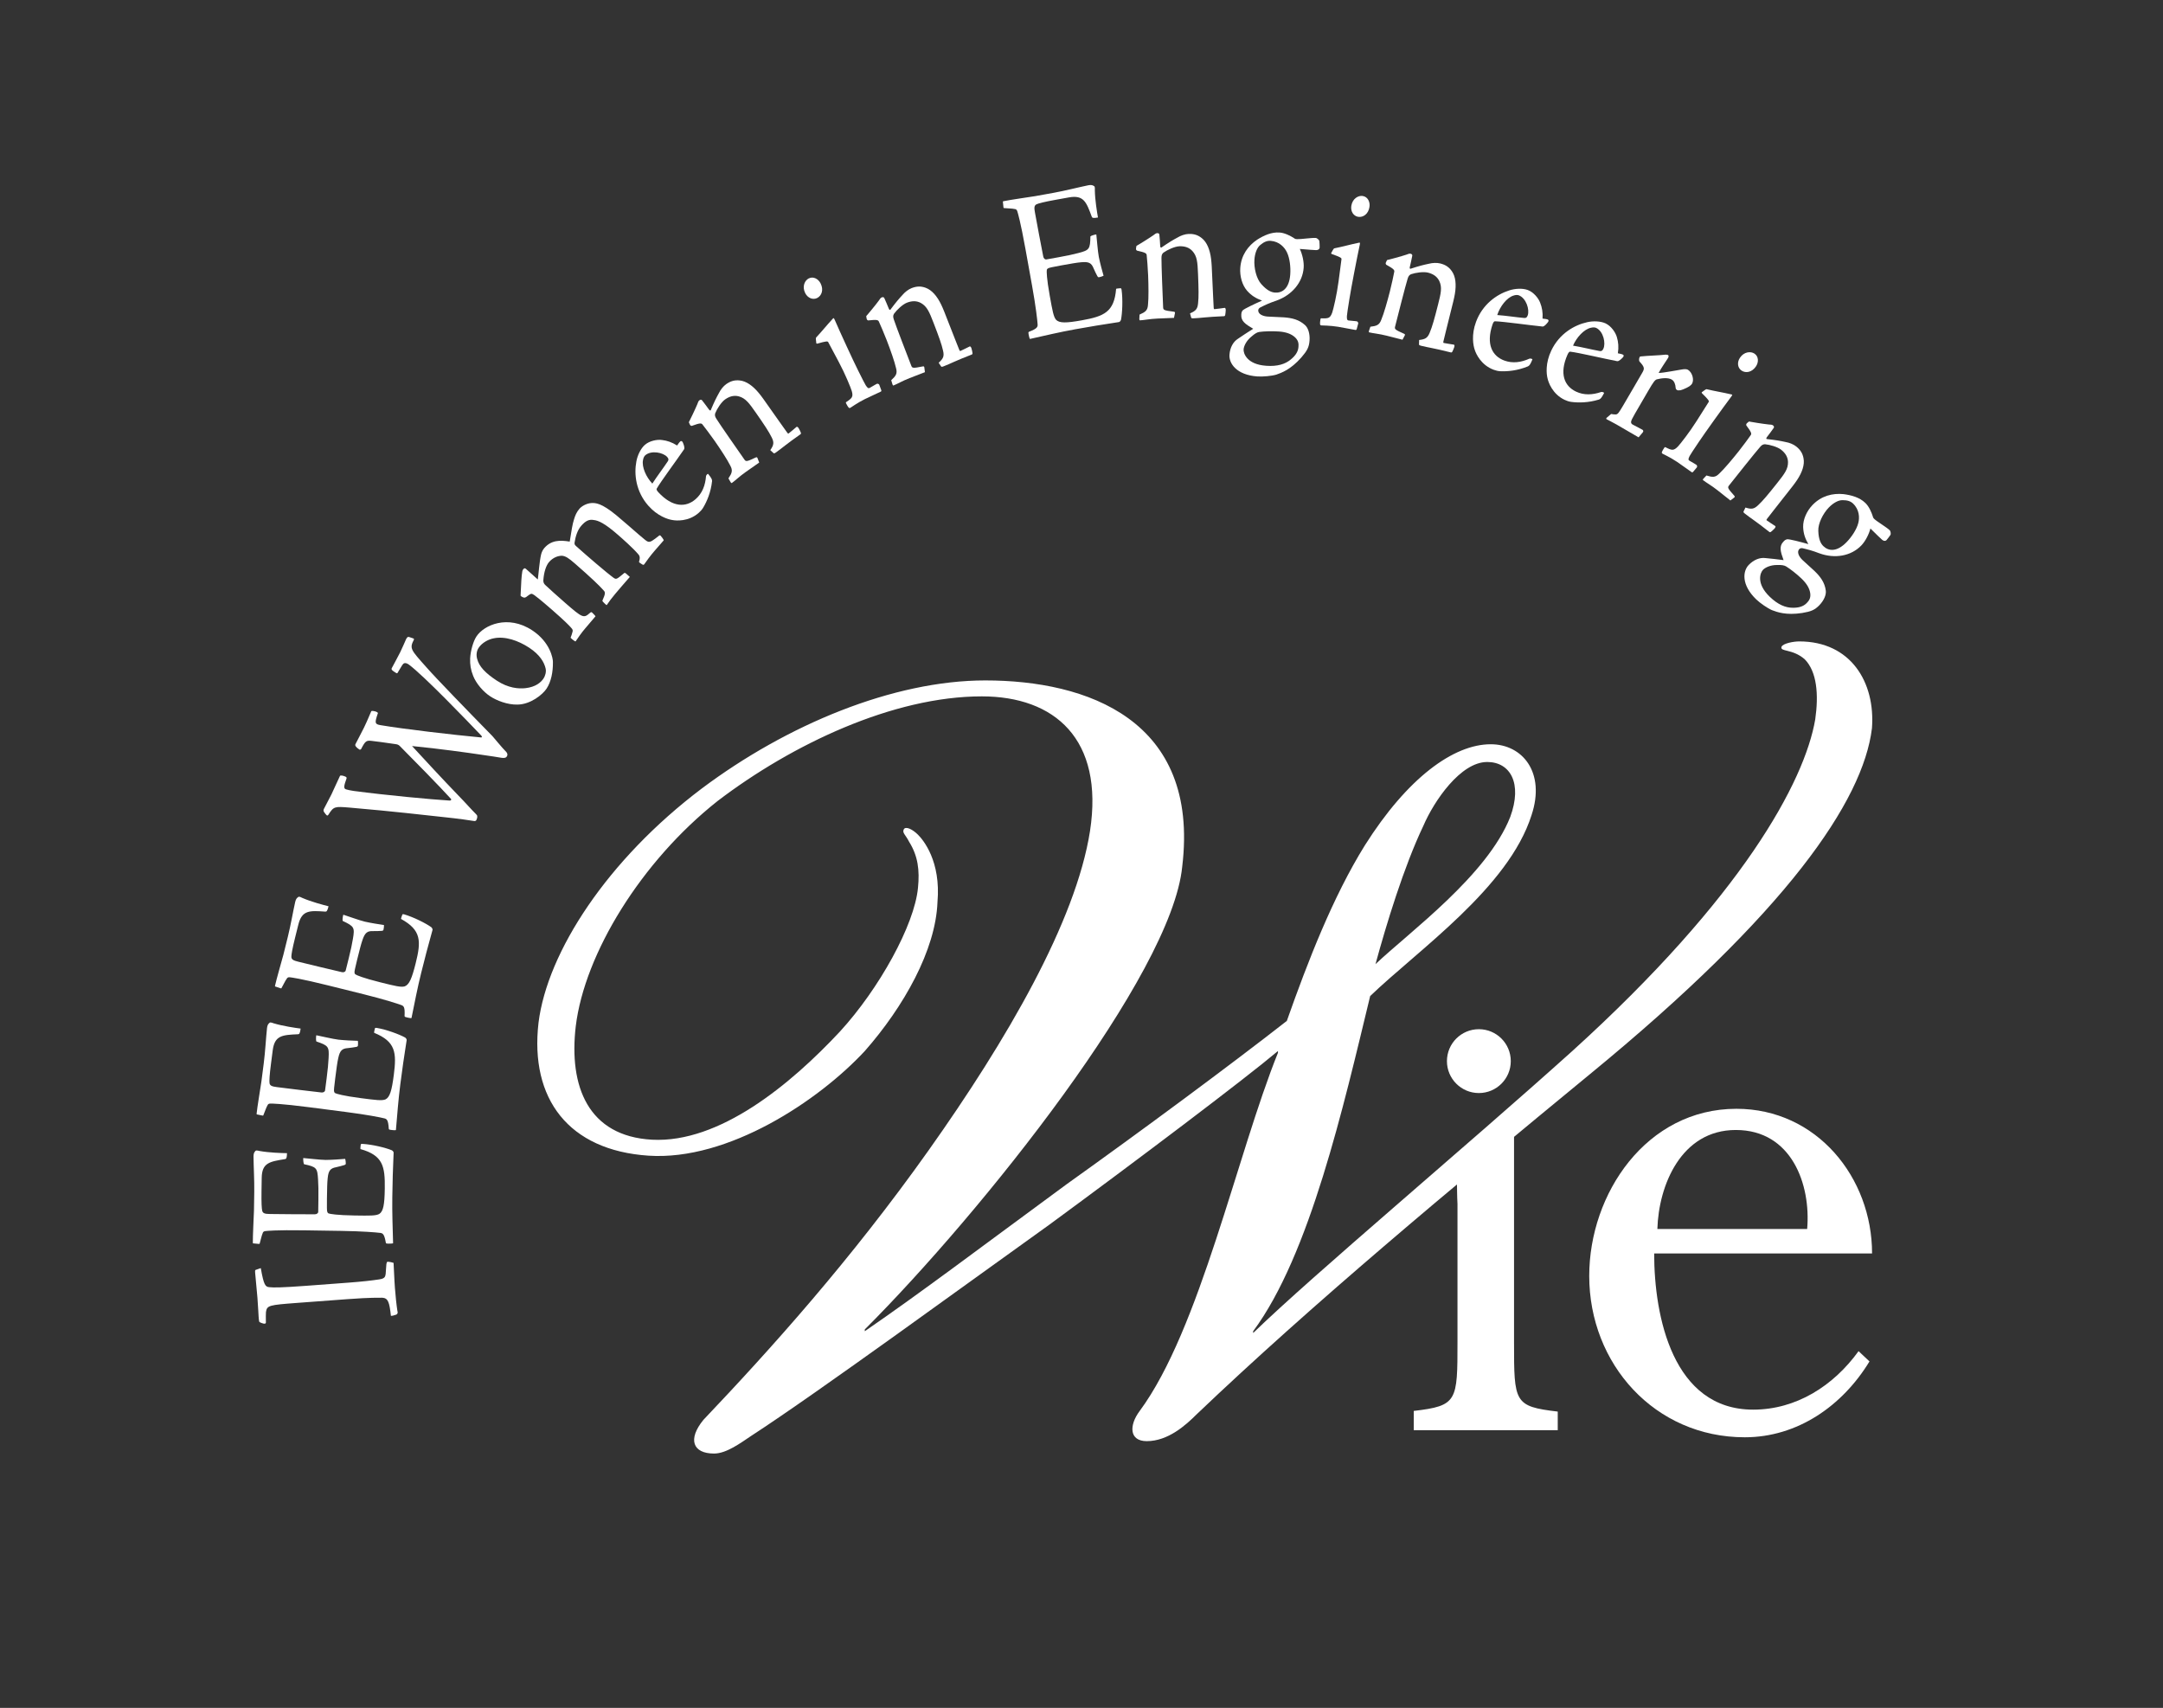 <?xml version="1.0" encoding="iso-8859-1"?>
<!-- Generator: Adobe Illustrator 26.0.1, SVG Export Plug-In . SVG Version: 6.00 Build 0)  -->
<svg version="1.1" id="Layer_1" xmlns="http://www.w3.org/2000/svg" xmlns:xlink="http://www.w3.org/1999/xlink" x="0px" y="0px"
	 viewBox="0 0 269.298 212.623" style="enable-background:new 0 0 269.298 212.623;" xml:space="preserve">
<rect x="0" y="0" width="269.298" height="212.623" fill="#333333" stroke="none"/>
<g>
	<path style="fill:#FFFFFF;" d="M188.501,137.477v29.614c0,7.521,0,8.001,5.441,8.644v2.317h-17.927v-2.399
		c5.445-0.639,5.445-1.2,5.445-8.643v-17.13c-0.241-4.24,0.773-3.839-4.484-2.167"/>
	<path style="fill:#FFFFFF;" d="M205.947,156.046c0,7.845,2.32,19.447,12.325,19.447c5.361,0,10.002-2.96,13.123-7.282l1.361,1.279
		c-3.36,5.525-8.963,9.444-15.525,9.444c-11.205,0-19.368-9.123-19.368-20.087c0-10.245,7.123-20.808,18.327-20.808
		c10.005,0,16.887,8.564,16.887,18.007H205.947z M224.995,153.003c0.48-5.52-1.92-12.325-8.884-12.325
		c-6.802,0-9.606,6.884-9.765,12.325H224.995z"/>
	<g>
		<path style="fill:#FFFFFF;" d="M89.344,99.72c-9.492,7.505-16.557,18.988-17.66,28.04c-0.883,7.505,1.544,13.686,9.493,14.128
			c8.387,0.442,17.219-6.844,23.4-13.467c4.857-5.298,9.271-13.246,9.713-17.884c0.222-2.207,0-3.973-1.103-5.739
			c-0.441-0.882-0.884-1.104-0.665-1.545c0.224-0.442,1.108,0,1.768,0.663c0.665,0.661,2.87,3.31,2.428,8.388
			c-0.22,5.963-4.196,13.027-9.05,18.546c-5.741,6.182-16.998,13.687-26.931,13.025c-9.935-0.662-14.792-7.064-13.689-16.556
			c1.103-8.831,8.61-20.312,20.312-29.143c10.595-7.946,23.842-13.466,35.32-13.466c12.588,0,26.718,4.857,24.509,23.18
			c-1.324,13.468-24.95,43.05-39.521,57.619v0.221c7.065-4.858,14.348-10.376,25.166-18.324c9.278-6.62,20.318-14.789,27.379-20.307
			c2.65-7.506,5.741-15.456,9.716-21.858c5.297-8.39,11.035-12.584,15.672-12.584c3.972,0,6.843,3.532,5.077,8.83
			c-2.869,9.051-14.126,16.779-20.089,22.519c-3.313,13.687-7.508,32.232-14.568,41.724v0.222
			c7.503-7.286,26.488-23.18,39.734-35.102c21.194-19.208,28.92-33.557,30.245-41.284c0.443-3.091,0.22-5.961-1.325-7.506
			c-1.543-1.324-3.092-0.883-2.87-1.545c0.219-0.441,1.546-0.662,2.206-0.662c6.404,0,9.493,5.078,9.051,10.816
			c-1.102,9.051-10.597,22.96-35.099,43.05c-17.441,14.349-34.659,28.699-49.007,42.386c-1.326,1.325-3.534,3.311-6.181,3.311
			c-2.209,0-2.209-1.987-0.884-3.753c7.507-10.155,12.141-32.011,17.218-44.594v-0.22c-4.195,3.532-17.659,13.687-28.484,21.634
			c-9.271,6.622-28.918,20.973-37.086,26.27c-1.325,0.884-3.092,2.208-4.637,2.208c-2.65,0-3.311-1.766-1.325-4.193
			c8.391-8.832,18.325-19.87,28.038-33.557c9.712-13.688,18.328-28.479,20.093-39.738c1.768-11.479-4.42-16.778-13.471-16.778
			C111.201,86.695,98.615,92.655,89.344,99.72z M188.028,101.707c1.544-4.194,0-6.843-2.869-6.843c-3.314,0-6.623,4.856-7.948,7.946
			c-2.428,5.078-4.636,12.364-5.959,17.221C175.444,116.057,185.159,108.992,188.028,101.707z"/>
	</g>
	<path style="fill:#FFFFFF;" d="M188.096,132.107c0,2.192-1.78,3.972-3.973,3.972c-2.196,0-3.976-1.78-3.976-3.972
		c0-2.199,1.78-3.977,3.976-3.977C186.316,128.13,188.096,129.908,188.096,132.107z"/>
	<g>
		<path style="fill:#FFFFFF;" d="M32.469,157.873c0.372,2.139,0.573,2.34,1.08,2.375c0.482,0.06,1.492,0.057,4.584-0.172
			l5.285-0.395c1.585-0.118,2.903-0.263,3.796-0.403c0.657-0.096,0.748-0.296,0.801-0.662c0.035-0.242,0.056-1.039,0.093-1.257
			c0.04-0.171,0.059-0.268,0.138-0.276c0.185-0.014,0.671,0.096,0.754,0.137c0.092,1.942,0.138,2.925,0.231,3.809
			c0.078,1.053,0.248,2.268,0.28,2.337c0.011,0.144-0.085,0.272-0.19,0.303c-0.259,0.093-0.492,0.157-0.653,0.146
			c-0.18-1.696-0.351-2.212-1.072-2.255c-0.425,0.009-1.358-0.042-4.318,0.177l-6.316,0.47c-3.461,0.259-3.723,0.303-3.848,1.13
			c-0.007,0.264-0.033,0.627-0.01,1.3c0.008,0.094-0.068,0.149-0.148,0.155c-0.079,0.006-0.187-0.011-0.405-0.09
			c-0.191-0.083-0.246-0.103-0.278-0.172c-0.041-0.19-0.052-0.333-0.074-0.62c-0.02-0.286-0.055-1.103-0.147-2.347
			c-0.12-1.242-0.267-2.866-0.285-3.106c-0.023-0.311,0.002-0.336,0.079-0.367L32.469,157.873z"/>
		<path style="fill:#FFFFFF;" d="M39.641,149.334c0.016-1.08,0.003-1.896-0.042-2.496c-0.084-1.441-0.188-1.563-1.746-1.899
			c-0.078-0.097-0.123-0.65-0.095-0.769c0.768,0.059,1.984,0.222,2.806,0.236c0.901-0.012,1.644-0.073,2.413-0.132
			c0.051,0.192,0.075,0.384,0.072,0.552c0.025,0.121-0.055,0.168-0.162,0.213c-0.292,0.092-0.719,0.205-1.037,0.273
			c-0.718,0.133-0.961,0.417-1.054,1.375c-0.061,0.529-0.073,1.319-0.092,2.544c-0.018,1.199,0.004,1.439,0.029,1.583
			c0.025,0.096,0.05,0.17,0.155,0.243c0.158,0.074,1.084,0.232,3.256,0.265c1.934,0.029,2.65,0.042,3.077-0.193
			c0.509-0.329,0.654-1.166,0.684-3.134c0.043-2.807-0.228-4.153-3.025-4.94c-0.025-0.096,0.005-0.337,0.035-0.577
			c0.055-0.07,0.081-0.07,0.213-0.069c1.219,0.067,2.908,0.477,3.671,0.801c0.157,0.121,0.209,0.194,0.207,0.314
			c-0.002,0.167-0.005,0.336-0.044,1.127c-0.038,0.719-0.09,2.399-0.119,4.39c-0.029,1.92,0.047,3.816,0.097,5.737
			c-0.027,0.047-0.583,0.063-0.796,0.035c-0.053,0-0.105-0.073-0.105-0.096c-0.195-1.107-0.378-1.206-0.776-1.235
			c-0.396-0.054-2.09-0.201-4.792-0.243l-4.584-0.07c-3.524-0.053-4.691,0.073-4.851,0.095c-0.159,0.021-0.292,0.068-0.349,0.305
			c-0.109,0.24-0.196,0.694-0.363,1.267c-0.026,0.023-0.026,0.023-0.106,0.023l-0.609-0.057c-0.106-0.002-0.133-0.001-0.13-0.123
			l0.013-0.839c0.011-0.744,0.078-1.655,0.127-3.118l0.036-2.327c0.022-1.464-0.084-3.218-0.092-4.417
			c0.005-0.312,0.06-0.455,0.141-0.573c0.162-0.214,0.162-0.214,0.638-0.11c1.162,0.209,2.699,0.257,3.389,0.268
			c-0.01,0.623-0.091,0.718-0.25,0.74c-1.913,0.307-2.869,0.459-2.898,2.331l-0.025,1.655c-0.022,1.416,0.018,2.208,0.094,2.472
			c0.102,0.315,0.366,0.366,0.974,0.375c1.855,0.029,3.71,0.032,5.564,0.036c0.239,0.004,0.427-0.137,0.429-0.306L39.641,149.334z"
			/>
		<path style="fill:#FFFFFF;" d="M40.669,134.228c0.138-1.07,0.216-1.883,0.241-2.485c0.079-1.441-0.01-1.572-1.521-2.084
			c-0.067-0.104-0.049-0.659-0.007-0.774c0.756,0.146,1.947,0.444,2.761,0.55c0.897,0.092,1.642,0.116,2.413,0.143
			c0.028,0.197,0.03,0.39,0.008,0.557c0.012,0.121-0.074,0.16-0.185,0.195c-0.301,0.055-0.737,0.122-1.062,0.152
			c-0.728,0.051-1.001,0.305-1.204,1.247c-0.12,0.516-0.221,1.301-0.377,2.516c-0.155,1.19-0.158,1.431-0.151,1.576
			c0.013,0.099,0.031,0.175,0.126,0.26c0.149,0.091,1.05,0.353,3.205,0.631c1.918,0.248,2.628,0.34,3.079,0.157
			c0.543-0.271,0.781-1.085,1.034-3.037c0.359-2.784,0.243-4.155-2.447-5.251c-0.015-0.098,0.043-0.333,0.1-0.568
			c0.062-0.064,0.088-0.06,0.219-0.044c1.202,0.204,2.836,0.802,3.557,1.21c0.143,0.138,0.186,0.218,0.17,0.336
			c-0.021,0.167-0.042,0.334-0.171,1.116c-0.118,0.711-0.359,2.373-0.615,4.347c-0.246,1.904-0.383,3.798-0.55,5.712
			c-0.033,0.044-0.587-0.002-0.794-0.055c-0.053-0.005-0.096-0.084-0.093-0.108c-0.07-1.121-0.241-1.24-0.632-1.315
			c-0.388-0.098-2.054-0.435-4.735-0.779l-4.546-0.588c-3.495-0.452-4.67-0.459-4.83-0.456c-0.161,0.005-0.299,0.034-0.381,0.267
			c-0.136,0.223-0.274,0.665-0.505,1.216c-0.029,0.019-0.029,0.019-0.108,0.008l-0.599-0.124c-0.106-0.013-0.132-0.017-0.116-0.137
			l0.107-0.832c0.095-0.738,0.264-1.635,0.478-3.085l0.298-2.308c0.188-1.452,0.28-3.207,0.408-4.398
			c0.039-0.309,0.111-0.446,0.205-0.554c0.185-0.195,0.185-0.195,0.646-0.038c1.132,0.341,2.653,0.561,3.336,0.649
			c-0.08,0.619-0.171,0.704-0.331,0.706c-1.936,0.088-2.903,0.134-3.143,1.992l-0.212,1.64c-0.182,1.404-0.231,2.196-0.185,2.468
			c0.066,0.322,0.322,0.404,0.926,0.482c1.839,0.238,3.682,0.452,5.526,0.666c0.235,0.03,0.438-0.088,0.46-0.254L40.669,134.228z"/>
		<path style="fill:#FFFFFF;" d="M43.411,119.334c0.261-1.048,0.432-1.846,0.525-2.441c0.245-1.423,0.17-1.565-1.271-2.244
			c-0.054-0.113,0.028-0.661,0.082-0.771c0.734,0.232,1.882,0.666,2.679,0.864c0.88,0.194,1.617,0.303,2.38,0.419
			c0.006,0.198-0.016,0.392-0.057,0.555c-0.002,0.122-0.092,0.15-0.206,0.17c-0.306,0.023-0.746,0.038-1.073,0.031
			c-0.729-0.032-1.03,0.19-1.338,1.101c-0.179,0.499-0.37,1.268-0.666,2.456c-0.289,1.165-0.322,1.403-0.331,1.549
			c0.003,0.1,0.011,0.176,0.096,0.271c0.137,0.108,1.002,0.473,3.111,0.997c1.877,0.467,2.571,0.64,3.04,0.508
			c0.57-0.206,0.901-0.987,1.376-2.896c0.678-2.725,0.72-4.099-1.827-5.499c-0.002-0.099,0.081-0.325,0.165-0.552
			c0.069-0.058,0.095-0.051,0.224-0.019c1.171,0.341,2.724,1.122,3.394,1.611c0.125,0.155,0.16,0.238,0.131,0.354
			c-0.04,0.163-0.081,0.326-0.298,1.088c-0.2,0.692-0.631,2.315-1.111,4.248c-0.464,1.862-0.818,3.729-1.204,5.61
			c-0.037,0.041-0.584-0.068-0.783-0.144c-0.052-0.013-0.085-0.095-0.08-0.119c0.061-1.122-0.096-1.26-0.476-1.379
			c-0.374-0.141-1.99-0.669-4.613-1.323l-4.448-1.106c-3.42-0.85-4.586-0.993-4.746-1.007c-0.16-0.016-0.301-0.001-0.41,0.218
			c-0.16,0.208-0.348,0.632-0.641,1.15c-0.031,0.018-0.031,0.018-0.108-0.001l-0.58-0.194c-0.103-0.026-0.129-0.032-0.1-0.148
			l0.203-0.815c0.179-0.722,0.451-1.593,0.83-3.007l0.561-2.259c0.353-1.421,0.648-3.153,0.912-4.323
			c0.075-0.302,0.161-0.429,0.267-0.527c0.206-0.171,0.206-0.171,0.646,0.037c1.085,0.468,2.571,0.863,3.24,1.03
			c-0.151,0.605-0.251,0.679-0.411,0.664c-1.933-0.136-2.898-0.202-3.35,1.614l-0.4,1.607c-0.342,1.374-0.482,2.155-0.468,2.431
			c0.027,0.327,0.273,0.438,0.864,0.585c1.8,0.447,3.606,0.872,5.411,1.296c0.232,0.058,0.447-0.037,0.487-0.2L43.411,119.334z"/>
		<path style="fill:#FFFFFF;" d="M55.074,101.707c-2.16-0.225-5.888-0.679-11.545-1.165c-1.843-0.151-1.983-0.165-2.637,0.878
			c-0.086,0.117-0.121,0.128-0.216,0.081c-0.048-0.023-0.285-0.325-0.348-0.436c-0.064-0.111-0.069-0.221,0.004-0.371
			c0.2-0.41,0.709-1.337,0.93-1.789c0.367-0.756,0.687-1.533,1.066-2.309c0.052-0.108,0.428-0.032,0.69,0.095
			c0.096,0.047,0.157,0.102,0.127,0.223c-0.324,0.909-0.4,1.246-0.069,1.354c0.177,0.059,0.577,0.148,0.963,0.201
			c4.069,0.54,9.682,1.058,11.942,1.198c0.14,0.015,0.261-0.113,0.163-0.213c-1.243-1.38-4.945-5.157-6.353-6.564
			c-0.172-0.189-0.36-0.228-0.582-0.256c-1.427-0.214-2.374-0.329-2.959-0.4c-0.642-0.072-0.776,0.022-1.283,1.004
			c-0.032,0.064-0.146,0.116-0.216,0.081c-0.469-0.308-0.573-0.519-0.5-0.669c0.253-0.519,0.668-1.251,1.057-2.049
			c0.525-1.078,0.758-1.739,0.916-2.063c0.145-0.115,0.841,0.091,0.825,0.243c-0.414,1.213-0.405,1.376,0.333,1.497
			c2.94,0.497,8.992,1.201,12.516,1.531c0.116,0.003,0.135-0.096,0.023-0.23c-1.657-1.74-7.191-7.504-9.038-8.857
			c-0.445-0.297-0.658-0.161-0.808,0.086c-0.205,0.301-0.405,0.71-0.599,0.99c-0.045,0.032-0.104,0.03-0.212-0.05
			c-0.432-0.263-0.578-0.389-0.493-0.56c0.104-0.214,0.806-1.475,1.058-1.994c0.336-0.689,0.635-1.424,0.719-1.597
			c0.126-0.259,0.226-0.344,0.38-0.296l0.556,0.19c0.047,0.024,0.074,0.09,0.053,0.133c-0.57,1.111-0.425,1.235,1.559,3.454
			c1.173,1.346,5.158,5.447,8.209,8.56c0.345,0.381,1.091,1.332,1.74,1.994c0.136,0.148,0.157,0.344,0.094,0.474
			c-0.126,0.259-0.345,0.286-0.731,0.232c-0.492-0.081-1.172-0.198-2.47-0.377c-1.51-0.229-5.428-0.775-8.638-1.083
			c1.66,1.796,3.506,3.815,5.935,6.332c0.613,0.618,1.427,1.549,2.063,2.179c0.098,0.1,0.125,0.167,0.117,0.243
			c0.019,0.143-0.031,0.306-0.105,0.456c-0.052,0.108-0.166,0.16-0.377,0.11C58.522,102.131,57.235,101.931,55.074,101.707z"/>
		<path style="fill:#FFFFFF;" d="M59.324,79.227c0.922-1.405,3.898-2.751,6.932-0.758c2.26,1.482,2.591,3.537,2.584,3.933
			c0.018,1.276-0.225,2.465-0.79,3.328c-0.488,0.741-1.989,1.967-3.618,1.987c-1.259,0.034-2.613-0.51-3.389-1.019
			c-0.908-0.596-1.76-1.615-2.131-2.547c-0.313-0.78-0.404-1.413-0.38-2.174c0.049-0.943,0.384-2.129,0.779-2.731L59.324,79.227z
			 M59.572,80.682c-0.224,0.341-0.31,0.858-0.162,1.357c0.243,0.935,1.006,1.752,2.446,2.697c1.418,0.931,2.712,1.034,3.569,0.936
			c1.268-0.145,1.928-0.716,2.256-1.218c0.172-0.26,0.363-0.794,0.247-1.244c-0.176-0.747-0.696-1.691-2.047-2.577
			c-1.352-0.888-3.006-1.457-4.401-1.168c-0.649,0.118-1.46,0.534-1.895,1.195L59.572,80.682z"/>
		<path style="fill:#FFFFFF;" d="M78.416,71.823c-1.624,1.862-2.317,2.659-2.849,3.468c-0.048,0.054-0.048,0.054-0.107,0.002
			c-0.04-0.035-0.28-0.244-0.364-0.35c-0.04-0.034-0.104-0.122-0.092-0.176c0.396-0.896,0.378-1.039,0.115-1.299
			c-0.476-0.544-1.507-1.538-3.524-3.296c-0.838-0.732-1.165-0.922-1.603-0.984c-0.485-0.008-1.123,0.199-1.628,0.777
			c-0.362,0.416-0.643,1.222-0.716,2.272c-0.011,0.213,0.046,0.391,0.211,0.566c0.363,0.348,1.546,1.412,2.484,2.23
			c2.217,1.932,2.329,1.967,3.122,1.257c0.131-0.108,0.186-0.091,0.246-0.039c0.06,0.053,0.448,0.454,0.432,0.473
			c-0.142,0.161-1.021,1.209-1.321,1.553c-0.347,0.398-0.977,1.282-1.158,1.569c-0.068,0.037-0.423-0.241-0.626-0.45
			c0.07-0.162,0.203-0.555,0.237-0.717c0.066-0.196,0.034-0.322-0.17-0.53c-0.208-0.245-0.78-0.839-2.377-2.233
			c-1.477-1.288-1.948-1.635-2.203-1.827c-0.351-0.243-0.419-0.206-0.814,0.086c-0.277,0.236-0.384,0.24-0.476,0.221
			c-0.071,0.003-0.414-0.17-0.422-0.241c0.062-1.601,0.132-2.528,0.197-2.885c0.026-0.231,0.054-0.303,0.164-0.43
			c0.095-0.109,0.182-0.128,0.322-0.006l1.462,1.308c0.099-0.679,0.2-2.245,0.417-3.138c0.074-0.287,0.219-0.573,0.392-0.773
			c0.852-0.977,1.904-1.014,3.165-0.805c0.249-1.535,0.336-2.16,0.546-2.803c0.128-0.43,0.308-0.878,0.671-1.293
			c0.268-0.307,0.854-0.656,1.457-0.703c0.552-0.029,1.271-0.008,3.135,1.524c1.035,0.87,1.973,1.689,2.792,2.403
			c0.759,0.662,1.014,0.853,1.161,0.886c0.294,0.066,0.559-0.118,1.362-0.755c0.047-0.055,0.119-0.056,0.198,0.014
			c0.08,0.071,0.421,0.526,0.373,0.58l-1.072,1.23c-0.615,0.705-1.044,1.317-1.351,1.751c-0.047,0.054-0.098,0.073-0.155,0.055
			c-0.075-0.034-0.347-0.206-0.427-0.276c-0.039-0.035-0.08-0.07-0.052-0.141c0.094-0.269,0.143-0.608-0.065-0.853
			c-0.688-0.822-2.126-2.077-2.565-2.46c-1.677-1.463-2.449-1.787-3.03-1.848c-0.604-0.113-1.04,0.144-1.56,0.74
			c-0.441,0.508-0.69,1.276-0.813,2.061c-0.026,0.231,0.018,0.302,0.238,0.494c1.142,1.028,3.814,3.328,4.615,3.898
			c0.331,0.225,0.382,0.207,1.311-0.576c0.047-0.054,0.139-0.039,0.238,0.048L78.416,71.823z"/>
		<path style="fill:#FFFFFF;" d="M80.301,55.373c0.559-0.49,1.505-0.684,2.125-0.594c0.604,0.071,1.224,0.268,1.875,0.683
			c0.127-0.182,0.382-0.582,0.507-0.55c0.088-0.007,0.141,0.052,0.193,0.148c0.103,0.227,0.29,0.697,0.164,0.879
			c-0.949,1.394-2.841,3.931-3.39,4.87c-0.073,0.1-0.023,0.23,0.187,0.469c1.783,1.925,3.454,1.906,4.646,0.862
			c0.831-0.726,1.203-1.721,1.293-2.857c0.02-0.159,0.237-0.348,0.271-0.273c0.401,0.495,0.487,0.665,0.483,0.88
			c-0.149,1.398-0.648,2.538-1.086,3.274c-0.165,0.287-0.383,0.512-0.582,0.687c-1.262,1.106-2.808,0.98-3.27,0.89
			c-0.585-0.086-1.876-0.504-3.012-1.799c-1.536-1.755-1.785-3.896-1.473-5.508c0.137-0.755,0.543-1.601,1.048-2.044L80.301,55.373z
			 M83.068,56.894c-0.489-0.558-1.978-0.874-2.736-0.21c-0.108,0.095-0.237,0.312-0.276,0.595c-0.174,0.857,0.392,2.122,1.161,2.927
			c0.621-0.965,1.312-1.852,1.931-2.782c0.092-0.152,0.13-0.29-0.063-0.51L83.068,56.894z"/>
		<path style="fill:#FFFFFF;" d="M90.691,59.558c0.442-0.665,0.572-0.982,0.222-1.609c-0.358-0.72-1.214-2.029-1.958-3.093
			c-0.593-0.846-1.178-1.6-1.471-1.977c-0.152-0.216-0.292-0.249-1.364,0.144c-0.153-0.053-0.163,0.018-0.327-0.385
			c-0.046-0.064-0.016-0.15,0.07-0.276c0.527-1.046,1.028-2.173,1.066-2.328c0.028-0.085,0.092-0.161,0.171-0.216
			c0.097-0.069,0.241-0.073,0.302,0.014c0.278,0.356,0.586,0.755,0.845,1.124c0.075,0.108,0.156,0.182,0.235,0.127
			c0.485-1.149,0.699-1.556,1.047-2.187c0.193-0.394,0.535-0.827,0.889-1.075c0.57-0.398,1.069-0.521,1.671-0.457
			c0.816,0.076,1.638,0.665,2.368,1.545c0.359,0.428,0.723,0.948,1.376,1.882c1.107,1.585,1.78,2.506,2.13,3.005
			c0.136,0.195,0.17,0.203,0.229,0.163c0.177-0.125,0.703-0.588,0.982-0.816c0.059-0.042,0.158,0.018,0.25,0.148
			c0.091,0.13,0.245,0.475,0.284,0.576c0.038,0.137-0.002,0.163-0.08,0.219c-1.75,1.222-2.28,1.721-3.026,2.245
			c-0.119,0.083-0.217,0.151-0.297,0.078l-0.403-0.367c0.419-0.615,0.513-0.94,0.167-1.603c-0.358-0.72-0.899-1.537-1.977-3.08
			c-0.835-1.194-1.281-1.789-2.112-2.015c-0.573-0.149-1.126-0.021-1.697,0.377c-0.472,0.33-1.007,1.157-1.242,1.742
			c-0.071,0.277,0.001,0.42,0.148,0.671c0.492,0.789,2.664,3.893,3.483,5.066c0.197,0.283,0.267,0.299,1.41-0.243
			c0.134-0.06,0.183-0.031,0.225,0.069l0.216,0.561l-1.671,1.169c-0.787,0.55-1.339,1.098-1.733,1.373
			c-0.039,0.028-0.09-0.001-0.15-0.088L90.691,59.558z"/>
		<path style="fill:#FFFFFF;" d="M100.701,34.658c0.558-0.28,1.183,0.06,1.468,0.629c0.403,0.806,0.125,1.537-0.432,1.815
			c-0.516,0.258-1.169,0.023-1.49-0.617c-0.415-0.83-0.039-1.581,0.433-1.817L100.701,34.658z M103.106,42.579
			c-0.081-0.107-0.244-0.114-1.347,0.201c-0.098,0.018-0.143-0.019-0.138-0.168c-0.063-0.502-0.065-0.56,0.029-0.638
			c0.683-0.727,1.257-1.458,2.023-2.284c0.031-0.045,0.053-0.056,0.096-0.077c0.043-0.022,0.066,0.025,0.138,0.167
			c0.72,1.655,2.283,5.05,2.9,6.283c0.604,1.208,0.817,1.635,0.981,1.908c0.209,0.31,0.322,0.432,0.525,0.3
			c0.642-0.38,0.813-0.466,0.878-0.497c0.064-0.032,0.264,0.045,0.279,0.128l0.242,0.648c0.05,0.153,0.007,0.175-0.101,0.228
			c-0.622,0.311-1.247,0.565-1.933,0.908c-0.945,0.472-1.732,1.044-1.796,1.075c-0.107,0.055-0.163,0.051-0.231-0.032
			c-0.126-0.143-0.245-0.381-0.316-0.523c-0.047-0.095-0.016-0.141,0.05-0.172c0.724-0.482,0.861-0.639,0.658-1.366
			c-0.126-0.413-0.826-2.135-1.615-3.607L103.106,42.579z"/>
		<path style="fill:#FFFFFF;" d="M110.958,47.332c0.588-0.54,0.79-0.816,0.6-1.51c-0.175-0.783-0.694-2.26-1.162-3.47
			c-0.372-0.964-0.761-1.838-0.955-2.273c-0.095-0.247-0.224-0.312-1.358-0.186c-0.138-0.089-0.162-0.022-0.226-0.452
			c-0.028-0.074,0.019-0.149,0.135-0.251c0.763-0.891,1.518-1.865,1.591-2.007c0.048-0.075,0.129-0.135,0.219-0.169
			c0.111-0.044,0.251-0.012,0.291,0.086c0.184,0.412,0.388,0.873,0.55,1.292c0.048,0.124,0.11,0.215,0.198,0.18
			c0.747-0.997,1.05-1.343,1.54-1.872c0.282-0.337,0.717-0.676,1.12-0.833c0.649-0.249,1.162-0.249,1.731-0.044
			c0.774,0.27,1.431,1.039,1.931,2.067c0.247,0.501,0.474,1.095,0.886,2.158c0.698,1.804,1.13,2.858,1.349,3.427
			c0.087,0.222,0.118,0.239,0.187,0.213c0.2-0.078,0.82-0.403,1.147-0.558c0.067-0.027,0.15,0.055,0.207,0.203
			c0.058,0.148,0.125,0.521,0.14,0.628c0.004,0.141-0.042,0.158-0.13,0.194c-1.992,0.769-2.626,1.127-3.477,1.456
			c-0.135,0.052-0.245,0.095-0.306,0.005l-0.303-0.452c0.553-0.497,0.724-0.791,0.546-1.516c-0.176-0.786-0.506-1.708-1.184-3.463
			c-0.525-1.359-0.817-2.043-1.57-2.462c-0.52-0.282-1.088-0.289-1.738-0.039c-0.537,0.209-1.254,0.883-1.622,1.394
			c-0.135,0.251-0.1,0.409-0.016,0.689c0.289,0.882,1.656,4.416,2.17,5.75c0.125,0.323,0.189,0.353,1.429,0.103
			c0.143-0.027,0.186,0.013,0.201,0.12l0.076,0.596l-1.903,0.736c-0.894,0.347-1.563,0.746-2.01,0.919
			c-0.044,0.018-0.086-0.024-0.124-0.122L110.958,47.332z"/>
		<path style="fill:#FFFFFF;" d="M131.784,32.028c1.063-0.193,1.865-0.362,2.448-0.521c1.398-0.36,1.498-0.485,1.526-2.078
			c0.08-0.095,0.615-0.247,0.736-0.242c0.09,0.765,0.164,1.991,0.311,2.798c0.182,0.883,0.384,1.601,0.592,2.344
			c-0.18,0.086-0.364,0.147-0.53,0.176c-0.113,0.046-0.174-0.024-0.239-0.119c-0.148-0.27-0.341-0.666-0.467-0.966
			c-0.269-0.679-0.594-0.863-1.552-0.771c-0.529,0.042-1.313,0.182-2.519,0.399c-1.181,0.212-1.412,0.281-1.549,0.334
			c-0.09,0.042-0.157,0.08-0.208,0.199c-0.043,0.168-0.021,1.107,0.364,3.245c0.343,1.903,0.47,2.608,0.781,2.982
			c0.42,0.436,1.27,0.417,3.213,0.068c2.762-0.497,4.033-1.022,4.268-3.919c0.091-0.042,0.33-0.059,0.571-0.075
			c0.08,0.04,0.085,0.066,0.109,0.196c0.17,1.208,0.091,2.945-0.079,3.756c-0.091,0.178-0.151,0.243-0.27,0.264
			c-0.165,0.03-0.331,0.06-1.115,0.174c-0.713,0.102-2.37,0.373-4.331,0.725c-1.894,0.341-3.741,0.782-5.616,1.2
			c-0.053-0.018-0.175-0.561-0.188-0.775c-0.01-0.051,0.052-0.117,0.075-0.12c1.049-0.404,1.11-0.605,1.064-1
			c-0.024-0.399-0.206-2.09-0.686-4.749l-0.813-4.511c-0.624-3.467-0.972-4.589-1.025-4.743c-0.052-0.152-0.122-0.274-0.368-0.284
			c-0.256-0.062-0.717-0.058-1.312-0.114c-0.029-0.021-0.029-0.021-0.043-0.1l-0.061-0.608c-0.018-0.104-0.023-0.13,0.096-0.15
			l0.825-0.149c0.731-0.133,1.639-0.242,3.085-0.475l2.291-0.413c1.44-0.26,3.146-0.7,4.322-0.94
			c0.306-0.054,0.459-0.028,0.59,0.029c0.24,0.118,0.24,0.118,0.231,0.605c0.018,1.182,0.267,2.697,0.389,3.376
			c-0.615,0.111-0.723,0.049-0.775-0.104c-0.669-1.818-1.004-2.727-2.847-2.395l-1.633,0.294c-1.394,0.251-2.164,0.444-2.409,0.568
			c-0.288,0.16-0.289,0.43-0.18,1.029c0.328,1.825,0.68,3.646,1.033,5.468c0.042,0.234,0.217,0.391,0.382,0.361L131.784,32.028z"/>
		<path style="fill:#FFFFFF;" d="M141.876,39.166c0.731-0.322,1.01-0.52,1.052-1.238c0.087-0.799,0.069-2.363,0.016-3.66
			c-0.041-1.032-0.131-1.982-0.175-2.459c-0.01-0.265-0.111-0.366-1.226-0.611c-0.102-0.128-0.148-0.074-0.069-0.501
			c-0.003-0.081,0.067-0.136,0.21-0.196c1.007-0.599,2.035-1.279,2.15-1.388c0.071-0.055,0.164-0.087,0.261-0.09
			c0.12-0.005,0.242,0.069,0.246,0.174c0.043,0.449,0.088,0.951,0.106,1.401c0.006,0.132,0.034,0.237,0.131,0.233
			c1.027-0.706,1.426-0.935,2.059-1.278c0.375-0.228,0.895-0.409,1.328-0.427c0.694-0.029,1.182,0.136,1.654,0.515
			c0.645,0.503,1.02,1.443,1.163,2.578c0.071,0.554,0.099,1.189,0.145,2.327c0.08,1.933,0.152,3.071,0.176,3.679
			c0.011,0.238,0.036,0.264,0.108,0.261c0.216-0.009,0.907-0.118,1.267-0.159c0.071-0.004,0.124,0.101,0.13,0.259
			c0.007,0.159-0.05,0.533-0.069,0.639c-0.044,0.135-0.092,0.137-0.187,0.141c-2.133,0.089-2.848,0.225-3.759,0.263
			c-0.144,0.006-0.263,0.011-0.291-0.094l-0.142-0.524c0.684-0.294,0.938-0.516,1.004-1.262c0.088-0.799,0.069-1.779-0.008-3.659
			c-0.06-1.456-0.116-2.196-0.696-2.835c-0.402-0.434-0.939-0.624-1.633-0.595c-0.575,0.024-1.47,0.432-1.984,0.797
			c-0.209,0.195-0.226,0.354-0.238,0.647c-0.01,0.927,0.148,4.714,0.207,6.144c0.016,0.343,0.066,0.395,1.32,0.555
			c0.147,0.02,0.172,0.073,0.152,0.18l-0.12,0.589l-2.037,0.085c-0.959,0.039-1.721,0.204-2.2,0.223
			c-0.048,0.002-0.074-0.05-0.079-0.155L141.876,39.166z"/>
		<path style="fill:#FFFFFF;" d="M159.336,28.951c0.623,0.046,1.341,0.416,1.755,0.686c0.156,0.145,0.351,0.131,0.398,0.136
			c0.407,0.03,1.817-0.186,2.321-0.149c0.191,0.014,0.437,0.271,0.453,0.378c0.018,0.081,0.044,0.72,0.035,0.826
			c-0.012,0.158-0.143,0.309-0.433,0.313c-0.263-0.019-0.982-0.045-2.034-0.149c0.313,0.661,0.533,1.607,0.478,2.347
			c-0.135,1.849-1.475,3.399-3.378,4.083c-0.913,0.305-1.485,0.581-2.035,0.861c-0.15,0.069-0.236,0.249-0.243,0.327
			c-0.033,0.476,0.524,0.755,1.169,0.802c0.287,0.022,1.799,0.079,2.013,0.095c1.006,0.074,1.905,0.273,2.671,0.993
			c0.337,0.317,0.599,1,0.535,1.899c-0.063,0.846-0.311,1.28-1.021,2.103c-1.364,1.548-2.497,1.916-3.115,2.137
			c-0.566,0.171-1.681,0.275-2.374,0.226c-2.609-0.192-3.537-1.641-3.46-2.698c0.067-0.898,0.455-1.614,1.061-1.995
			c0.632-0.431,1.138-0.766,1.895-1.242c-0.993-0.579-1.541-0.964-1.484-1.756c0.018-0.239,0.025-0.344,0.185-0.544
			c0.255-0.221,1.377-0.75,2.397-1.206c-0.726-0.267-1.303-0.601-1.859-1.226c-0.622-0.71-0.925-1.822-0.85-2.852
			c0.116-1.586,0.971-2.745,2.11-3.512c0.832-0.524,1.777-0.96,2.783-0.885L159.336,28.951z M157.64,45.538
			c1.387,0.102,2.372-0.199,3.065-0.785c0.512-0.415,0.91-0.917,0.955-1.551c0.028-0.369,0.032-0.768-0.416-1.199
			c-0.495-0.462-1.179-0.671-2.016-0.733c-0.837-0.061-1.85-0.029-2.458,0.059c-0.243,0.036-0.543,0.2-0.956,0.568
			c-0.664,0.536-0.953,1.205-0.983,1.602c-0.034,0.475,0.393,1.861,2.786,2.037L157.64,45.538z M160.639,34.147
			c0.063-0.845-0.049-1.969-0.402-2.712c-0.29-0.633-0.959-1.372-2.035-1.451c-0.43-0.032-0.828,0.126-1.263,0.491
			c-0.457,0.339-0.706,1.092-0.76,1.831c-0.076,1.031,0.235,2.382,0.858,3.065c0.734,0.824,1.272,1.023,1.702,1.054
			c0.886,0.066,1.768-0.481,1.899-2.251L160.639,34.147z"/>
		<path style="fill:#FFFFFF;" d="M167.021,32.244c-0.004-0.135-0.133-0.236-1.214-0.622c-0.09-0.041-0.106-0.097-0.014-0.217
			c0.24-0.445,0.272-0.493,0.396-0.501c0.976-0.193,1.87-0.454,2.974-0.682c0.051-0.017,0.075-0.015,0.124-0.006
			c0.046,0.007,0.038,0.059,0.014,0.217c-0.378,1.764-1.083,5.435-1.298,6.795c-0.211,1.335-0.287,1.806-0.312,2.124
			c-0.011,0.374,0.012,0.539,0.252,0.549c0.743,0.066,0.933,0.095,1.005,0.107c0.072,0.011,0.187,0.19,0.152,0.265l-0.179,0.669
			c-0.048,0.153-0.095,0.147-0.215,0.127c-0.686-0.108-1.341-0.266-2.1-0.386c-1.043-0.167-2.016-0.161-2.086-0.171
			c-0.119-0.019-0.161-0.053-0.169-0.161c-0.019-0.192,0.023-0.452,0.048-0.609c0.016-0.105,0.068-0.125,0.14-0.113
			c0.869,0.031,1.071-0.018,1.329-0.728c0.138-0.407,0.571-2.216,0.786-3.871L167.021,32.244z M169.674,24.403
			c0.616,0.098,0.928,0.738,0.828,1.365c-0.14,0.89-0.792,1.322-1.408,1.225c-0.569-0.091-0.964-0.664-0.852-1.369
			c0.145-0.917,0.887-1.309,1.41-1.225L169.674,24.403z"/>
		<path style="fill:#FFFFFF;" d="M170.615,40.677c0.793-0.099,1.116-0.208,1.363-0.883c0.313-0.741,0.743-2.246,1.063-3.504
			c0.256-1.001,0.444-1.937,0.537-2.405c0.065-0.258-0.002-0.384-1-0.938c-0.06-0.152-0.121-0.112,0.078-0.5
			c0.018-0.077,0.102-0.11,0.255-0.126c1.137-0.285,2.317-0.643,2.458-0.716c0.083-0.034,0.184-0.035,0.275-0.013
			c0.116,0.03,0.213,0.136,0.188,0.239c-0.089,0.443-0.189,0.936-0.299,1.374c-0.032,0.127-0.037,0.236,0.057,0.26
			c1.186-0.382,1.632-0.488,2.339-0.636c0.424-0.111,0.975-0.135,1.394-0.029c0.674,0.171,1.094,0.469,1.439,0.967
			c0.474,0.666,0.564,1.673,0.377,2.802c-0.091,0.551-0.249,1.167-0.528,2.272c-0.476,1.874-0.733,2.985-0.882,3.576
			c-0.06,0.232-0.043,0.262,0.028,0.28c0.209,0.053,0.903,0.147,1.258,0.21c0.071,0.018,0.091,0.133,0.051,0.287
			c-0.039,0.153-0.2,0.496-0.249,0.592c-0.079,0.117-0.125,0.104-0.218,0.08c-2.07-0.524-2.794-0.599-3.677-0.823
			c-0.14-0.036-0.256-0.066-0.253-0.174l0.015-0.543c0.739-0.086,1.048-0.226,1.323-0.921c0.312-0.741,0.577-1.685,1.039-3.51
			c0.36-1.411,0.52-2.136,0.147-2.914c-0.261-0.532-0.721-0.867-1.396-1.039c-0.557-0.142-1.532-0.006-2.129,0.198
			c-0.254,0.127-0.318,0.275-0.412,0.552c-0.276,0.887-1.207,4.559-1.559,5.947c-0.085,0.334-0.052,0.397,1.105,0.909
			c0.133,0.061,0.143,0.118,0.094,0.215l-0.282,0.53l-1.978-0.503c-0.93-0.236-1.706-0.296-2.171-0.415
			c-0.046-0.011-0.057-0.067-0.03-0.171L170.615,40.677z"/>
		<path style="fill:#FFFFFF;" d="M190.217,36.107c0.698,0.258,1.321,0.996,1.538,1.585c0.226,0.564,0.349,1.201,0.295,1.973
			c0.221,0.024,0.695,0.058,0.725,0.183c0.049,0.074,0.021,0.15-0.038,0.24c-0.15,0.198-0.473,0.589-0.693,0.563
			c-1.676-0.168-4.81-0.617-5.898-0.651c-0.122-0.017-0.213,0.09-0.323,0.39c-0.841,2.485-0.024,3.945,1.462,4.494
			c1.036,0.382,2.087,0.233,3.127-0.23c0.152-0.058,0.421,0.041,0.371,0.108c-0.243,0.588-0.352,0.745-0.542,0.845
			c-1.298,0.538-2.54,0.645-3.397,0.61c-0.328-0.008-0.631-0.091-0.878-0.183c-1.575-0.582-2.203-2-2.345-2.448
			c-0.204-0.556-0.454-1.889,0.144-3.505c0.807-2.189,2.568-3.429,4.134-3.926c0.728-0.24,1.667-0.289,2.296-0.055L190.217,36.107z
			 M190.203,39.265c0.257-0.697-0.178-2.156-1.122-2.505c-0.136-0.049-0.388-0.058-0.655,0.041
			c-0.836,0.257-1.677,1.359-2.017,2.419c1.144,0.084,2.253,0.267,3.367,0.367c0.176,0.01,0.316-0.024,0.416-0.298L190.203,39.265z"
			/>
		<path style="fill:#FFFFFF;" d="M199.921,40.274c0.672,0.32,1.225,1.111,1.389,1.716c0.174,0.583,0.239,1.23,0.117,1.992
			c0.216,0.045,0.684,0.12,0.706,0.247c0.042,0.079,0.007,0.151-0.059,0.237c-0.168,0.183-0.524,0.544-0.742,0.498
			c-1.656-0.318-4.735-1.049-5.815-1.18c-0.12-0.028-0.22,0.072-0.356,0.359c-1.061,2.4-0.38,3.926,1.051,4.607
			c0.996,0.474,2.057,0.421,3.135,0.052c0.155-0.044,0.415,0.08,0.359,0.141c-0.296,0.564-0.418,0.711-0.616,0.792
			c-1.341,0.419-2.588,0.413-3.438,0.302c-0.328-0.038-0.621-0.148-0.86-0.262c-1.517-0.722-2.014-2.189-2.114-2.648
			c-0.154-0.571-0.281-1.924,0.458-3.479c1.002-2.106,2.87-3.184,4.471-3.536c0.747-0.174,1.687-0.138,2.294,0.15L199.921,40.274z
			 M199.621,43.417c0.319-0.67,0.02-2.162-0.892-2.594c-0.129-0.061-0.381-0.094-0.655-0.019c-0.857,0.18-1.794,1.201-2.228,2.227
			c1.133,0.188,2.222,0.47,3.322,0.671c0.174,0.023,0.316,0.004,0.442-0.259L199.621,43.417z"/>
		<path style="fill:#FFFFFF;" d="M200.59,51.54c0.584,0.094,0.713,0.11,0.929-0.165c0.2-0.25,0.56-0.869,1.719-2.862l1.199-2.061
			c0.32-0.549,0.359-0.711-0.305-1.435c-0.127-0.165-0.056-0.523,0.065-0.636c1.121-0.115,2.264-0.124,3.188-0.231
			c0.109,0.003,0.26,0.028,0.301,0.053c0.083,0.048,0.093,0.269-0.068,0.451c-0.367,0.584-0.735,1.073-1.114,1.773
			c0.547,0.012,2.466-0.374,2.856-0.424c0.279-0.051,0.601-0.079,0.788,0.029c0.539,0.314,0.807,1.236,0.514,1.74
			c-0.214,0.368-1.118,0.73-1.411,0.805c-0.178,0.018-0.335,0.05-0.458-0.023c-0.125-0.072-0.161-0.153-0.177-0.317
			c-0.02-0.348-0.15-0.792-0.483-0.985c-0.456-0.266-1.256-0.179-1.841-0.03c-0.226,0.054-0.441,0.327-1.066,1.404l-1.665,2.863
			c-0.333,0.573-0.485,0.883-0.489,1.034c-0.005,0.15,0.038,0.266,0.279,0.377l1.146,0.605c0.104,0.061,0.121,0.223,0.047,0.302
			l-0.537,0.639c-0.912-0.532-1.825-1.063-2.739-1.593c-0.539-0.314-1.084-0.569-1.23-0.653c-0.085-0.049-0.084-0.141,0.058-0.243
			L200.59,51.54z"/>
		<path style="fill:#FFFFFF;" d="M212.741,50.033c0.054-0.124-0.021-0.27-0.84-1.074c-0.065-0.075-0.056-0.132,0.079-0.202
			c0.405-0.303,0.454-0.334,0.569-0.289c0.969,0.235,1.888,0.372,2.986,0.63c0.053,0.005,0.075,0.018,0.115,0.044
			c0.04,0.027,0.01,0.071-0.08,0.203c-1.082,1.443-3.262,4.48-4.029,5.624c-0.753,1.123-1.018,1.519-1.174,1.796
			c-0.168,0.334-0.215,0.492-0.002,0.604c0.647,0.37,0.806,0.478,0.866,0.518c0.06,0.039,0.092,0.252,0.027,0.305l-0.444,0.531
			c-0.107,0.119-0.148,0.093-0.247,0.026c-0.578-0.388-1.106-0.806-1.744-1.233c-0.878-0.588-1.762-0.99-1.823-1.029
			c-0.099-0.068-0.124-0.116-0.085-0.219c0.064-0.18,0.211-0.4,0.299-0.532c0.06-0.089,0.115-0.083,0.174-0.042
			c0.777,0.393,0.981,0.433,1.513-0.103c0.296-0.312,1.449-1.774,2.338-3.187L212.741,50.033z M218.441,44.028
			c0.519,0.348,0.534,1.06,0.179,1.588c-0.502,0.748-1.275,0.868-1.793,0.52c-0.479-0.32-0.598-1.005-0.199-1.6
			c0.515-0.771,1.354-0.815,1.793-0.521L218.441,44.028z"/>
		<path style="fill:#FFFFFF;" d="M212.455,59.196c0.765,0.235,1.105,0.268,1.607-0.248c0.587-0.547,1.597-1.743,2.403-2.758
			c0.643-0.811,1.199-1.587,1.475-1.976c0.165-0.208,0.156-0.349-0.528-1.266c0.008-0.163-0.063-0.151,0.276-0.423
			c0.049-0.062,0.138-0.058,0.284-0.011c1.154,0.205,2.375,0.364,2.536,0.357c0.089,0.002,0.181,0.041,0.255,0.102
			c0.094,0.074,0.14,0.21,0.073,0.294c-0.26,0.367-0.555,0.776-0.835,1.129c-0.082,0.104-0.128,0.202-0.054,0.261
			c1.238,0.138,1.69,0.224,2.395,0.379c0.434,0.072,0.945,0.276,1.284,0.544c0.544,0.433,0.806,0.877,0.916,1.471
			c0.159,0.804-0.171,1.759-0.804,2.711c-0.308,0.465-0.704,0.964-1.412,1.857c-1.202,1.515-1.892,2.422-2.27,2.9
			c-0.148,0.187-0.146,0.221-0.091,0.267c0.171,0.134,0.765,0.505,1.062,0.707c0.057,0.045,0.029,0.157-0.071,0.282
			c-0.099,0.125-0.385,0.371-0.469,0.438c-0.121,0.074-0.159,0.044-0.233-0.015c-1.673-1.328-2.304-1.692-3.017-2.259
			c-0.113-0.089-0.207-0.163-0.16-0.262l0.236-0.49c0.71,0.225,1.048,0.223,1.586-0.299c0.586-0.547,1.214-1.299,2.385-2.774
			c0.906-1.142,1.347-1.738,1.327-2.599c-0.019-0.592-0.302-1.086-0.846-1.518c-0.452-0.358-1.397-0.634-2.024-0.691
			c-0.283,0.011-0.403,0.119-0.601,0.334c-0.614,0.695-2.97,3.664-3.86,4.785c-0.214,0.271-0.209,0.341,0.635,1.283
			c0.097,0.11,0.083,0.167-0.002,0.233l-0.475,0.368l-1.598-1.268c-0.752-0.597-1.435-0.97-1.81-1.269
			c-0.039-0.031-0.024-0.087,0.042-0.168L212.455,59.196z"/>
		<path style="fill:#FFFFFF;" d="M232.253,62.63c0.45,0.432,0.766,1.178,0.911,1.648c0.029,0.213,0.187,0.326,0.221,0.359
			c0.294,0.283,1.516,1.018,1.881,1.369c0.137,0.133,0.162,0.486,0.106,0.58c-0.037,0.073-0.425,0.582-0.5,0.658
			c-0.111,0.115-0.308,0.146-0.533-0.034c-0.189-0.181-0.727-0.663-1.468-1.414c-0.182,0.707-0.618,1.576-1.132,2.111
			c-1.286,1.336-3.306,1.671-5.208,0.983c-0.897-0.347-1.515-0.501-2.115-0.639c-0.16-0.042-0.34,0.042-0.395,0.099
			c-0.331,0.344-0.081,0.915,0.386,1.363c0.208,0.2,1.334,1.21,1.489,1.36c0.726,0.699,1.292,1.426,1.421,2.469
			c0.057,0.46-0.177,1.153-0.802,1.803c-0.588,0.611-1.057,0.785-2.13,0.967c-2.039,0.319-3.146-0.122-3.761-0.347
			c-0.544-0.229-1.468-0.861-1.97-1.343c-1.884-1.814-1.673-3.522-0.938-4.286c0.625-0.648,1.381-0.952,2.089-0.857
			c0.763,0.072,1.367,0.137,2.252,0.254c-0.394-1.078-0.572-1.726-0.019-2.298c0.165-0.172,0.239-0.249,0.489-0.301
			c0.339-0.005,1.539,0.304,2.615,0.604c-0.388-0.669-0.618-1.294-0.647-2.13c-0.024-0.943,0.452-1.993,1.168-2.737
			c1.102-1.145,2.5-1.492,3.867-1.353c0.975,0.128,1.981,0.397,2.706,1.095L232.253,62.63z M220.352,74.308
			c1.004,0.963,1.953,1.362,2.86,1.354c0.658,0.008,1.285-0.125,1.725-0.583c0.258-0.268,0.515-0.571,0.446-1.19
			c-0.087-0.671-0.478-1.268-1.083-1.851c-0.605-0.582-1.405-1.203-1.93-1.525c-0.209-0.127-0.546-0.195-1.097-0.173
			c-0.854-0.011-1.506,0.317-1.78,0.604c-0.332,0.345-0.888,1.684,0.842,3.348L220.352,74.308z M229.936,67.46
			c0.589-0.611,1.222-1.546,1.424-2.344c0.18-0.673,0.138-1.668-0.64-2.417c-0.311-0.299-0.716-0.431-1.286-0.429
			c-0.568-0.031-1.239,0.389-1.753,0.924c-0.716,0.745-1.341,1.982-1.298,2.906c0.037,1.102,0.326,1.6,0.636,1.898
			c0.64,0.615,1.668,0.759,2.899-0.519L229.936,67.46z"/>
	</g>
</g>
</svg>
